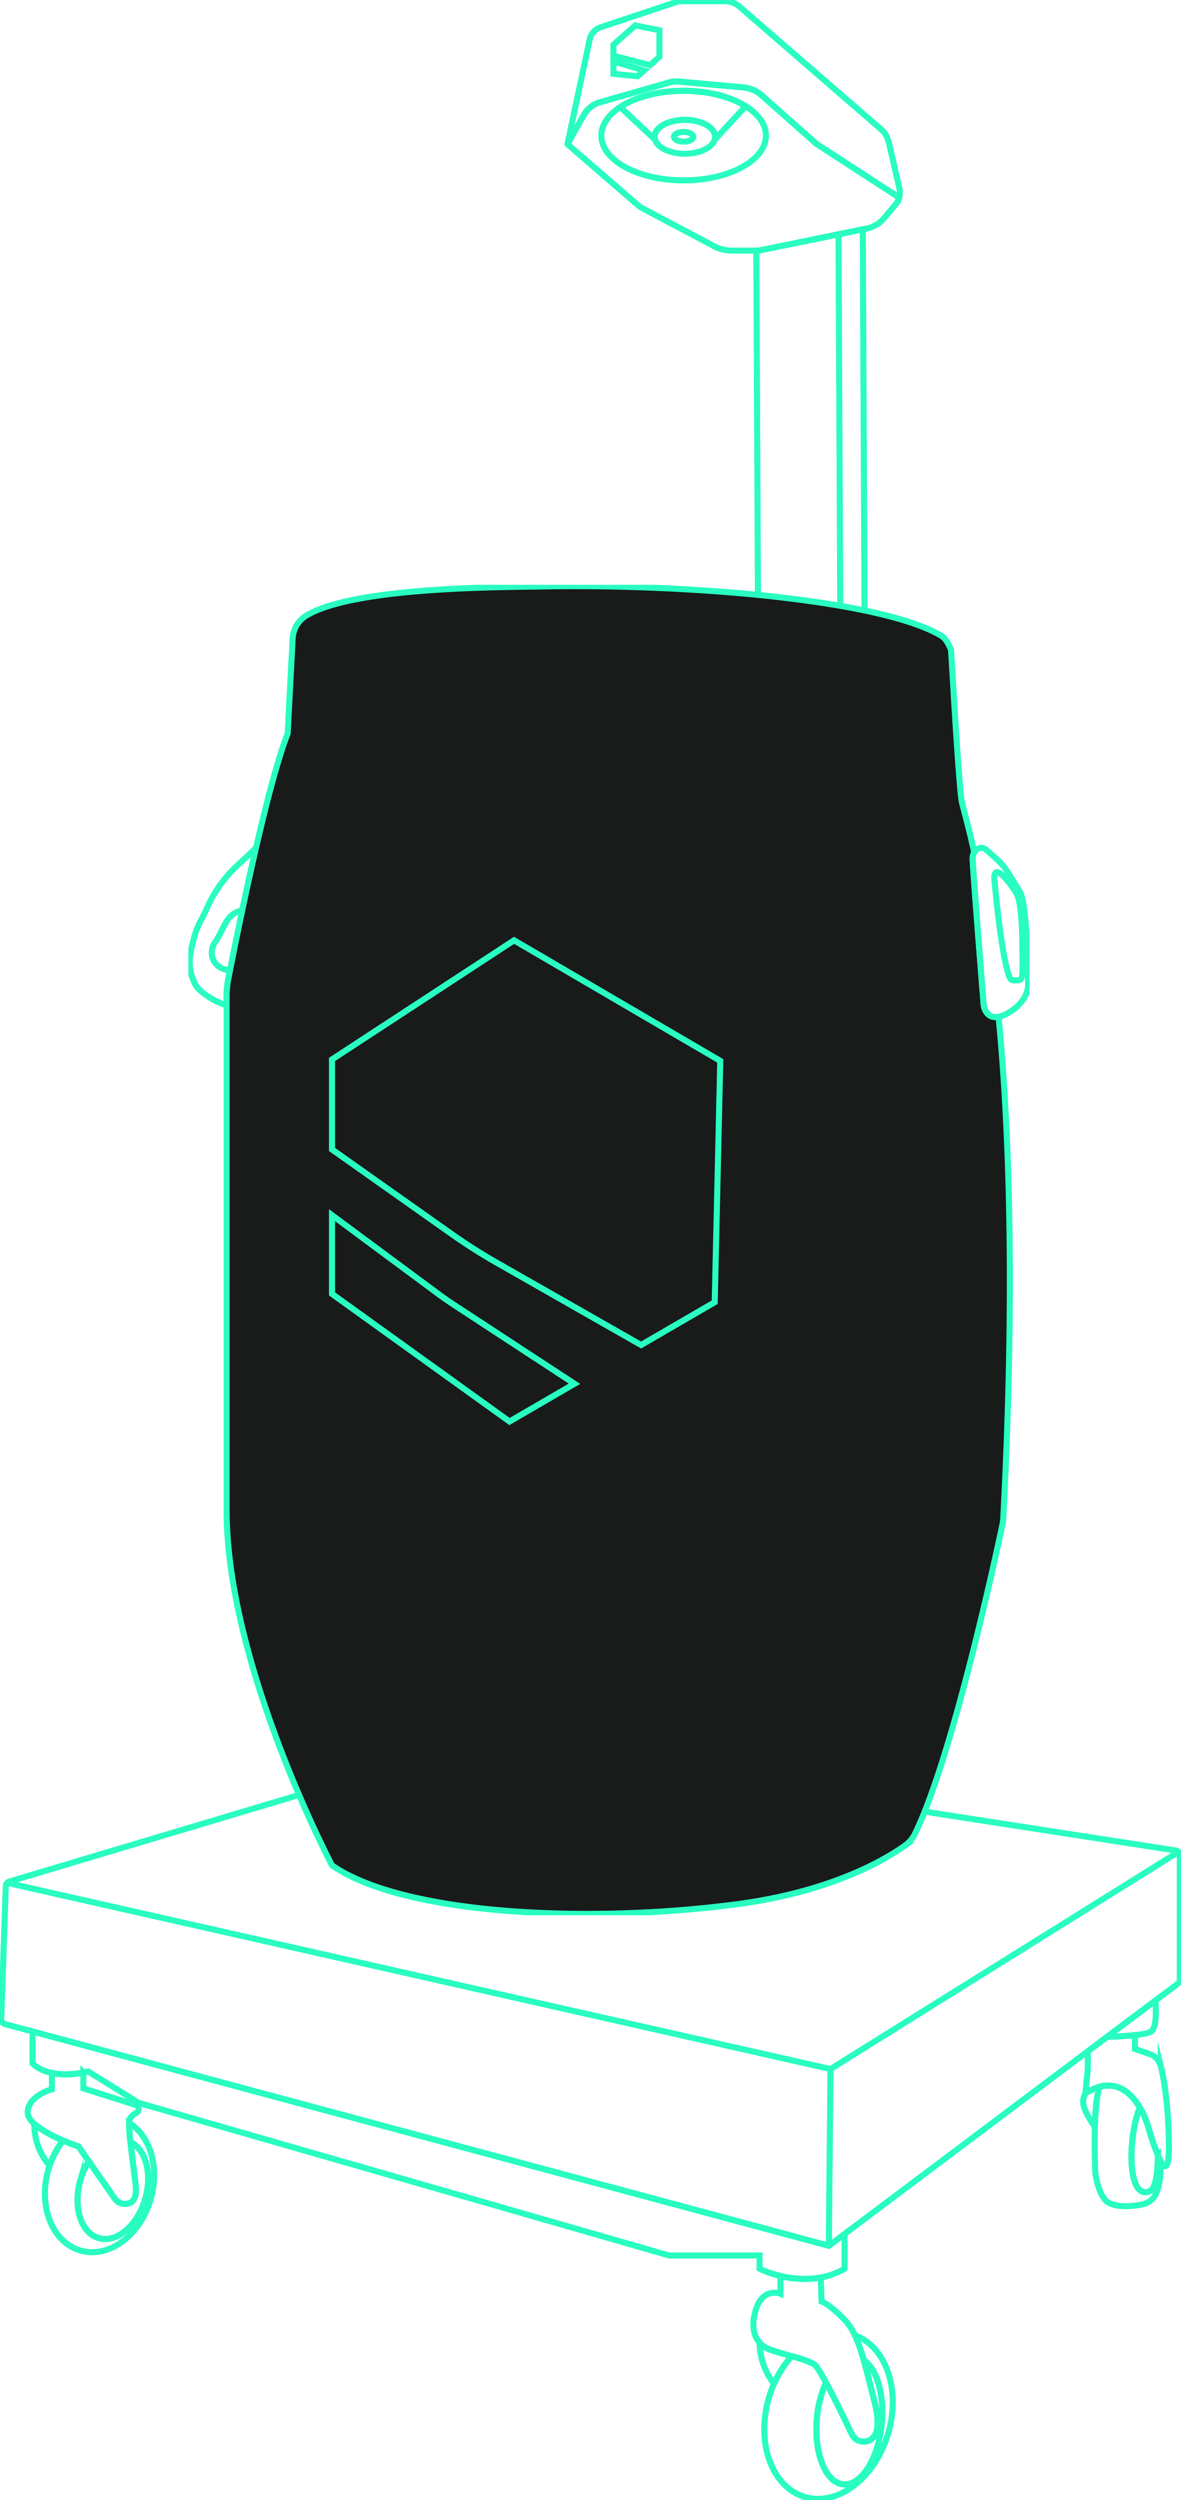 <svg xmlns="http://www.w3.org/2000/svg" xmlns:xlink="http://www.w3.org/1999/xlink" width="292.632" height="619.228" viewBox="0 0 292.632 619.228">
  <defs>
    <clipPath id="clip-path">
      <rect id="Rectangle_12" data-name="Rectangle 12" width="292.632" height="619.228" fill="none"/>
    </clipPath>
    <clipPath id="clip-path-2">
      <rect id="Rectangle_13" data-name="Rectangle 13" width="208.408" height="329.544" fill="none"/>
    </clipPath>
  </defs>
  <g id="Groupe_15" data-name="Groupe 15" transform="translate(-1314.368 -10331.387)">
    <g id="Groupe_5" data-name="Groupe 5" transform="translate(1314.368 10331.387)">
      <g id="Groupe_4" data-name="Groupe 4" transform="translate(0 0)" clip-path="url(#clip-path)">
        <path id="Tracé_12" data-name="Tracé 12" d="M242.529,25.531l17.233-4.924a6.21,6.21,0,0,1,2.267-.213l16.028,1.457a7.994,7.994,0,0,1,4.573,1.974l13.63,12.057,20.418,13.244a4.587,4.587,0,0,0,.059-2.274l-2.623-11.367a6.3,6.3,0,0,0-2.015-3.347l-35-30.307A5.461,5.461,0,0,0,273.524.5h-10.86a3.622,3.622,0,0,0-1.145.186l-18.8,6.267A4.111,4.111,0,0,0,240,10l-5.442,25.6a.043.043,0,0,0,.079.03l3.905-6.942A6.685,6.685,0,0,1,242.529,25.531Z" transform="translate(-93.886 -0.199)" fill="none" stroke="#29fdc1" stroke-miterlimit="10" stroke-width="1.5"/>
        <line id="Ligne_1" data-name="Ligne 1" x2="1.799" y2="387.422" transform="translate(207.771 58.173)" fill="none" stroke="#29fdc1" stroke-miterlimit="10" stroke-width="1.5"/>
        <ellipse id="Ellipse_1" data-name="Ellipse 1" cx="20.391" cy="11.095" rx="20.391" ry="11.095" transform="translate(148.998 22.489)" fill="none" stroke="#29fdc1" stroke-miterlimit="10" stroke-width="1.5"/>
        <ellipse id="Ellipse_2" data-name="Ellipse 2" cx="7.497" cy="4.198" rx="7.497" ry="4.198" transform="translate(162.192 29.686)" fill="none" stroke="#29fdc1" stroke-miterlimit="10" stroke-width="1.5"/>
        <path id="Tracé_13" data-name="Tracé 13" d="M287.335,41.308C283.6,38.975,278.1,37.5,271.964,37.5c-6.318,0-11.964,1.563-15.7,4.018l8.507,7.976h.085a2.441,2.441,0,0,1-.085-.6c0-2.319,3.357-4.2,7.5-4.2s7.5,1.88,7.5,4.2a2.413,2.413,0,0,1-.085.6h.085Z" transform="translate(-102.575 -15.009)" fill="none" stroke="#29fdc1" stroke-miterlimit="10" stroke-width="1.5"/>
        <ellipse id="Ellipse_3" data-name="Ellipse 3" cx="2.399" cy="1.199" rx="2.399" ry="1.199" transform="translate(166.99 32.685)" fill="none" stroke="#29fdc1" stroke-miterlimit="10" stroke-width="1.5"/>
        <line id="Ligne_2" data-name="Ligne 2" y1="53.983" x2="86.56" transform="translate(205.772 458.489)" fill="none" stroke="#29fdc1" stroke-miterlimit="10" stroke-width="1.5"/>
        <line id="Ligne_3" data-name="Ligne 3" x1="204.306" y1="46.187" transform="translate(1.466 466.285)" fill="none" stroke="#29fdc1" stroke-miterlimit="10" stroke-width="1.5"/>
        <line id="Ligne_4" data-name="Ligne 4" x1="0.4" y2="43.772" transform="translate(205.372 512.471)" fill="none" stroke="#29fdc1" stroke-miterlimit="10" stroke-width="1.5"/>
        <path id="Tracé_14" data-name="Tracé 14" d="M14.194,877.175a15.452,15.452,0,0,0,3.775,10.347,20.9,20.9,0,0,1,3.344-6.238A27.919,27.919,0,0,1,14.194,877.175Z" transform="translate(-5.68 -351.112)" fill="none" stroke="#29fdc1" stroke-miterlimit="10" stroke-width="1.5"/>
        <path id="Tracé_15" data-name="Tracé 15" d="M39.415,876.733v0a40.907,40.907,0,0,0,.339,4.755c3.8,1.838,5.447,7.832,3.667,14.03-1.915,6.668-7.064,11.041-11.5,9.767s-6.481-7.712-4.566-14.381a18.027,18.027,0,0,1,2.076-4.66l-2.545-3.656s-1.687-.564-3.824-1.481a21.079,21.079,0,0,0-3.652,7.219c-2.6,9.059.967,18.032,7.97,20.043s14.79-3.7,17.392-12.76C47.026,887.763,44.646,879.981,39.415,876.733Z" transform="translate(-7.429 -350.935)" fill="none" stroke="#29fdc1" stroke-miterlimit="10" stroke-width="1.5"/>
        <path id="Tracé_16" data-name="Tracé 16" d="M43.481,899.954a3.084,3.084,0,0,1-2.26-1.333l-6.4-9.2a18.026,18.026,0,0,0-2.076,4.66c-1.915,6.668.13,13.107,4.566,14.381s9.585-3.1,11.5-9.767c1.78-6.2.136-12.192-3.667-14.03.293,2.665.751,6.169,1.284,10.48S45,900.078,43.481,899.954Z" transform="translate(-12.82 -354.11)" fill="none" stroke="#29fdc1" stroke-miterlimit="10" stroke-width="1.5"/>
        <path id="Tracé_17" data-name="Tracé 17" d="M468.66,889.652c1.2,2.4,3.325,2.054,4.2.6.8-1.337,1.126-4.58,1.187-7.977a71.381,71.381,0,0,1-2.387-7.016,22.018,22.018,0,0,0-2.107-4.855C467.5,875.286,466.577,885.487,468.66,889.652Z" transform="translate(-187.123 -348.401)" fill="none" stroke="#29fdc1" stroke-miterlimit="10" stroke-width="1.5"/>
        <path id="Tracé_18" data-name="Tracé 18" d="M316.592,969.3a6.273,6.273,0,0,1-2.773-1.79A17.054,17.054,0,0,0,317.4,977.7a25.5,25.5,0,0,1,4.383-6.83C320.22,970.425,318.461,969.927,316.592,969.3Z" transform="translate(-125.613 -387.272)" fill="none" stroke="#29fdc1" stroke-miterlimit="10" stroke-width="1.5"/>
        <path id="Tracé_19" data-name="Tracé 19" d="M338.224,964.469a40.512,40.512,0,0,1,2.193,6.175c3.229,2.149,5.148,8.5,4.452,15.76-.833,8.7-5.1,15.408-9.531,14.983s-7.347-7.82-6.514-16.519a27.51,27.51,0,0,1,2.229-8.709c-1.275-2.344-2.362-4.125-2.887-4.475a23.256,23.256,0,0,0-5.605-2.032,26.481,26.481,0,0,0-5.7,10.468c-3.2,11.131.848,22.06,9.035,24.412s17.416-4.765,20.613-15.9C349.6,977.852,345.9,967.258,338.224,964.469Z" transform="translate(-126.392 -386.053)" fill="none" stroke="#29fdc1" stroke-miterlimit="10" stroke-width="1.5"/>
        <path id="Tracé_20" data-name="Tracé 20" d="M351.9,993.158a3.244,3.244,0,0,1-5.83-.1c-1.411-2.967-4.185-8.721-6.394-12.781a27.51,27.51,0,0,0-2.229,8.709c-.833,8.7,2.084,16.1,6.515,16.519s8.7-6.284,9.531-14.983c.7-7.262-1.223-13.611-4.452-15.76.811,2.837,1.659,6.3,2.742,10.636C352.768,989.342,352.587,991.73,351.9,993.158Z" transform="translate(-135.015 -390.174)" fill="none" stroke="#29fdc1" stroke-miterlimit="10" stroke-width="1.5"/>
        <path id="Tracé_21" data-name="Tracé 21" d="M17.442,856.054v4.036s-6,1.577-6,5.775,12.594,8.4,12.594,8.4l8.943,12.856a3.082,3.082,0,0,0,2.26,1.333c1.516.124,3.481-.5,2.948-4.809-.959-7.757-1.678-12.916-1.623-15.235A2.542,2.542,0,0,1,37.7,866.35l.776-.518a1.045,1.045,0,0,0-.238-1.857l-13-4.109v-3.944A19.654,19.654,0,0,1,17.442,856.054Z" transform="translate(-4.581 -342.605)" fill="none" stroke="#29fdc1" stroke-miterlimit="10" stroke-width="1.5"/>
        <path id="Tracé_22" data-name="Tracé 22" d="M341.36,971.472c-3-11.994-4.2-17.392-7.8-20.99s-5.4-4.2-5.4-4.2l-.2-5.946a24.13,24.13,0,0,1-9.991-.37v4.407s-4.2-1.689-6,3.709,0,9,3.6,10.2c4.861,1.62,9,2.4,10.8,3.6,1.434.956,7.056,12.575,9.282,17.256a3.244,3.244,0,0,0,5.829.1C342.165,977.8,342.346,975.414,341.36,971.472Z" transform="translate(-124.593 -376.246)" fill="none" stroke="#29fdc1" stroke-miterlimit="10" stroke-width="1.5"/>
        <path id="Tracé_23" data-name="Tracé 23" d="M13.445,839v7.888s3.6,4.409,13.794,2.01l12.507,7.786,131.427,37.793h22.412v3.288s11.154,5.687,21.059,0v-8.607l-3.889,2.92Z" transform="translate(-5.382 -335.829)" fill="none" stroke="#29fdc1" stroke-miterlimit="10" stroke-width="1.5"/>
        <path id="Tracé_24" data-name="Tracé 24" d="M312.488,99.984l1.76,380.464,26.393,4.081L338.865,94.719l-25.8,5.266Z" transform="translate(-125.082 -37.913)" fill="none" stroke="#29fdc1" stroke-miterlimit="10" stroke-width="1.5"/>
        <path id="Tracé_25" data-name="Tracé 25" d="M253.311,65.2l17.46,9.233a9.487,9.487,0,0,0,4.435,1.1h6.618l26.714-5.452a7.778,7.778,0,0,0,4.42-2.641l2.789-3.348a4.586,4.586,0,0,0,.888-1.7L296.217,49.145,282.587,37.087a8,8,0,0,0-4.573-1.974l-16.028-1.457a6.206,6.206,0,0,0-2.266.213l-17.234,4.924a6.689,6.689,0,0,0-3.991,3.152l-4.05,7.2v.024L251.689,64.09A8.665,8.665,0,0,0,253.311,65.2Z" transform="translate(-93.843 -13.461)" fill="none" stroke="#29fdc1" stroke-miterlimit="10" stroke-width="1.5"/>
        <path id="Tracé_26" data-name="Tracé 26" d="M253.445,28.45l6,.6,1.61-1.432-7.607-2.238Z" transform="translate(-101.448 -10.159)" fill="none" stroke="#29fdc1" stroke-miterlimit="10" stroke-width="1.5"/>
        <path id="Tracé_27" data-name="Tracé 27" d="M264.84,11.7l-6-1.2-5.4,4.8V18l9.085,2.344,2.31-2.053Z" transform="translate(-101.448 -4.202)" fill="none" stroke="#29fdc1" stroke-miterlimit="10" stroke-width="1.5"/>
        <path id="Tracé_28" data-name="Tracé 28" d="M468.312,833.871c1.24-.8,1.295-4.463,1.079-7.679l-11.992,9C461.6,835.075,466.959,834.748,468.312,833.871Z" transform="translate(-183.086 -330.704)" fill="none" stroke="#29fdc1" stroke-miterlimit="10" stroke-width="1.5"/>
        <path id="Tracé_29" data-name="Tracé 29" d="M2.513,754.048,117.747,719.6a1.234,1.234,0,0,1,.54-.037l173.2,26.784a1.23,1.23,0,0,1,1.042,1.215v30.807a1.228,1.228,0,0,1-.491.983L206.052,843.9a1.228,1.228,0,0,1-1.057.2L1.41,789.339a1.23,1.23,0,0,1-.91-1.23l1.135-32.925A1.23,1.23,0,0,1,2.513,754.048Z" transform="translate(-0.2 -288.016)" fill="none" stroke="#29fdc1" stroke-miterlimit="10" stroke-width="1.5"/>
        <path id="Tracé_30" data-name="Tracé 30" d="M467.317,865.622l.04.04Z" transform="translate(-187.056 -346.487)" fill="none" stroke="#29fdc1" stroke-miterlimit="10" stroke-width="1.5"/>
        <path id="Tracé_31" data-name="Tracé 31" d="M464.526,863.338l0,0Z" transform="translate(-185.939 -345.573)" fill="none" stroke="#29fdc1" stroke-miterlimit="10" stroke-width="1.5"/>
        <path id="Tracé_32" data-name="Tracé 32" d="M465.513,864.029l.017.013Z" transform="translate(-186.334 -345.85)" fill="none" stroke="#29fdc1" stroke-miterlimit="10" stroke-width="1.5"/>
        <path id="Tracé_33" data-name="Tracé 33" d="M466.443,864.794l.029.026Z" transform="translate(-186.706 -346.156)" fill="none" stroke="#29fdc1" stroke-miterlimit="10" stroke-width="1.5"/>
        <path id="Tracé_34" data-name="Tracé 34" d="M468.14,866.506l.044.05Z" transform="translate(-187.385 -346.841)" fill="none" stroke="#29fdc1" stroke-miterlimit="10" stroke-width="1.5"/>
        <path id="Tracé_35" data-name="Tracé 35" d="M469.631,868.4l.038.053Z" transform="translate(-187.982 -347.598)" fill="none" stroke="#29fdc1" stroke-miterlimit="10" stroke-width="1.5"/>
        <path id="Tracé_36" data-name="Tracé 36" d="M479.015,891.51c.118.247.234.476.35.684C479.249,891.986,479.133,891.756,479.015,891.51Z" transform="translate(-191.738 -356.85)" fill="none" stroke="#29fdc1" stroke-miterlimit="10" stroke-width="1.5"/>
        <path id="Tracé_37" data-name="Tracé 37" d="M478.426,890.2h0c.118.276.235.539.353.786C478.661,890.737,478.544,890.474,478.426,890.2Z" transform="translate(-191.502 -356.324)" fill="none" stroke="#29fdc1" stroke-miterlimit="10" stroke-width="1.5"/>
        <path id="Tracé_38" data-name="Tracé 38" d="M470.305,869.391l.022.035Z" transform="translate(-188.252 -347.996)" fill="none" stroke="#29fdc1" stroke-miterlimit="10" stroke-width="1.5"/>
        <path id="Tracé_39" data-name="Tracé 39" d="M468.91,867.433l.044.057Z" transform="translate(-187.693 -347.212)" fill="none" stroke="#29fdc1" stroke-miterlimit="10" stroke-width="1.5"/>
        <path id="Tracé_40" data-name="Tracé 40" d="M470.932,870.4Z" transform="translate(-188.503 -348.401)" fill="none" stroke="#29fdc1" stroke-miterlimit="10" stroke-width="1.5"/>
        <path id="Tracé_41" data-name="Tracé 41" d="M448.077,863.435h0c-.837,1.856-1.165,3.224,2.347,8.334.1-3.791.4-7.676,1.181-9.927A12.724,12.724,0,0,0,448.077,863.435Z" transform="translate(-179.134 -344.974)" fill="none" stroke="#29fdc1" stroke-miterlimit="10" stroke-width="1.5"/>
        <path id="Tracé_42" data-name="Tracé 42" d="M454.328,861.842Z" transform="translate(-181.857 -344.974)" fill="none" stroke="#29fdc1" stroke-miterlimit="10" stroke-width="1.5"/>
        <path id="Tracé_43" data-name="Tracé 43" d="M466.775,886.63c-.873,1.454-3,1.8-4.2-.6-2.083-4.165-1.157-14.366.892-19.248-1.863-3.151-5.059-6.434-9.958-5.135-1.711,4.954-1.129,17.818-1.129,20.185,0,2.4,1.2,6.976,3,8.286s5.4,1.31,8.4.71c2.7-.541,4.918-2.059,4.889-10.7a16.189,16.189,0,0,1-.7-1.472C467.9,882.05,467.577,885.293,466.775,886.63Z" transform="translate(-181.039 -344.78)" fill="none" stroke="#29fdc1" stroke-miterlimit="10" stroke-width="1.5"/>
        <path id="Tracé_44" data-name="Tracé 44" d="M469.126,866.255c-.193-9.8-1.268-15.675-2-18.593a4.266,4.266,0,0,0-2.743-3l-3.658-1.266v-3.419c-2.113.233-4.672.356-6.911.42l1.61-1.209-6.381,4.791v4.4l-.6,5.99c11.395-7.2,15.593,8.4,15.593,8.4S469.435,881.955,469.126,866.255Z" transform="translate(-179.502 -335.906)" fill="none" stroke="#29fdc1" stroke-miterlimit="10" stroke-width="1.5"/>
      </g>
    </g>
    <g id="Groupe_7" data-name="Groupe 7" transform="translate(1361.043 10476.229)">
      <g id="Groupe_6" data-name="Groupe 6" clip-path="url(#clip-path-2)">
        <path id="Tracé_45" data-name="Tracé 45" d="M10.038,127.389c.121-.627.27-1.389.442-2.262l-.486-.044a4.413,4.413,0,0,1-3.876-3.043,4.6,4.6,0,0,1,.773-3.986c2.2-3.3,2.643-7.035,6.6-7.693,1.021-4.833,2.185-10.166,3.414-15.483l-4.752,4.455a31.871,31.871,0,0,0-7.341,10.321C2.9,113.958,2.08,113.932.706,120.8a12.063,12.063,0,0,0,1.374,8.246c.8,1.2,3.814,3.638,7.558,4.822v-2.348A21.675,21.675,0,0,1,10.038,127.389Z" transform="translate(-0.157 -29.684)" fill="none" stroke="#29fdc1" stroke-miterlimit="10" stroke-width="1.5"/>
        <path id="Tracé_46" data-name="Tracé 46" d="M201.388,104.331s-2.749-34.357-2.749-36.418a2.884,2.884,0,0,1,.4-1.476c-1.674-7.651-2.967-11.679-3.149-12.954-.687-4.81-2.061-28.375-2.061-28.375l-.535-8.947c-.492-.757-.919-2.5-2.519-3.442C175.964,4.009,129.239-.114,92.133.573,81.914.762,45.343.615,33.482,7.819a7.091,7.091,0,0,0-3.33,5.713L28.917,36.992C23.508,50.814,16,88.6,14.2,97.861a21.675,21.675,0,0,0-.4,4.133V229.389c0,38.48,26.111,87.953,26.111,87.953,17.866,12.368,63.9,14.43,100.322,9.62,23.921-3.159,37.287-11.391,41.666-14.547a7.808,7.808,0,0,0,2.464-2.907c9.383-19.257,20.123-69.253,21.65-76.492a11.481,11.481,0,0,0,.231-1.771c2.942-56.31,1.481-96.39-1.159-124.092C201.839,107.765,201.388,104.331,201.388,104.331Z" transform="translate(-4.318 -0.156)" fill="#191a1a" stroke="#29fdc1" stroke-miterlimit="10" stroke-width="1.5"/>
        <path id="Tracé_47" data-name="Tracé 47" d="M290.616,105.116s1.5,17.72,3.561,23.9c.486,1.457.687,1.374,2.061,1.374s1.374-.687,1.374-4.123c0-6.184-.107-14.644-1.374-17.178C295.552,107.719,290.49,100.452,290.616,105.116Z" transform="translate(-90.923 -32.404)" fill="none" stroke="#29fdc1" stroke-miterlimit="10" stroke-width="1.5"/>
        <path id="Tracé_48" data-name="Tracé 48" d="M291.046,100.165c-1.374-2.061-4.123-4.123-4.81-4.81-1.374-1.374-3.436,0-3.436,2.061s2.749,36.418,2.749,36.418.714,5.479,6.871,1.374c4.123-2.749,4.123-6.184,4.123-6.184s0-19.927-2.061-23.363S291.046,100.165,291.046,100.165Z" transform="translate(-88.478 -29.66)" fill="none" stroke="#29fdc1" stroke-miterlimit="10" stroke-width="1.5"/>
        <path id="Tracé_49" data-name="Tracé 49" d="M77.811,246.5,51.8,227.237v19.495L95.777,278.34l16.1-9.354-29.65-19.407Q79.974,248.106,77.811,246.5Z" transform="translate(-16.206 -71.095)" fill="none" stroke="#29fdc1" stroke-miterlimit="10" stroke-width="1.5"/>
        <path id="Tracé_50" data-name="Tracé 50" d="M148,158.013,96.911,128.156,51.8,157.658v22.305l29.624,20.927q5.444,3.845,11.241,7.148l35.721,20.352,18.239-10.6Z" transform="translate(-16.206 -40.096)" fill="none" stroke="#29fdc1" stroke-miterlimit="10" stroke-width="1.5"/>
      </g>
    </g>
  </g>
</svg>
